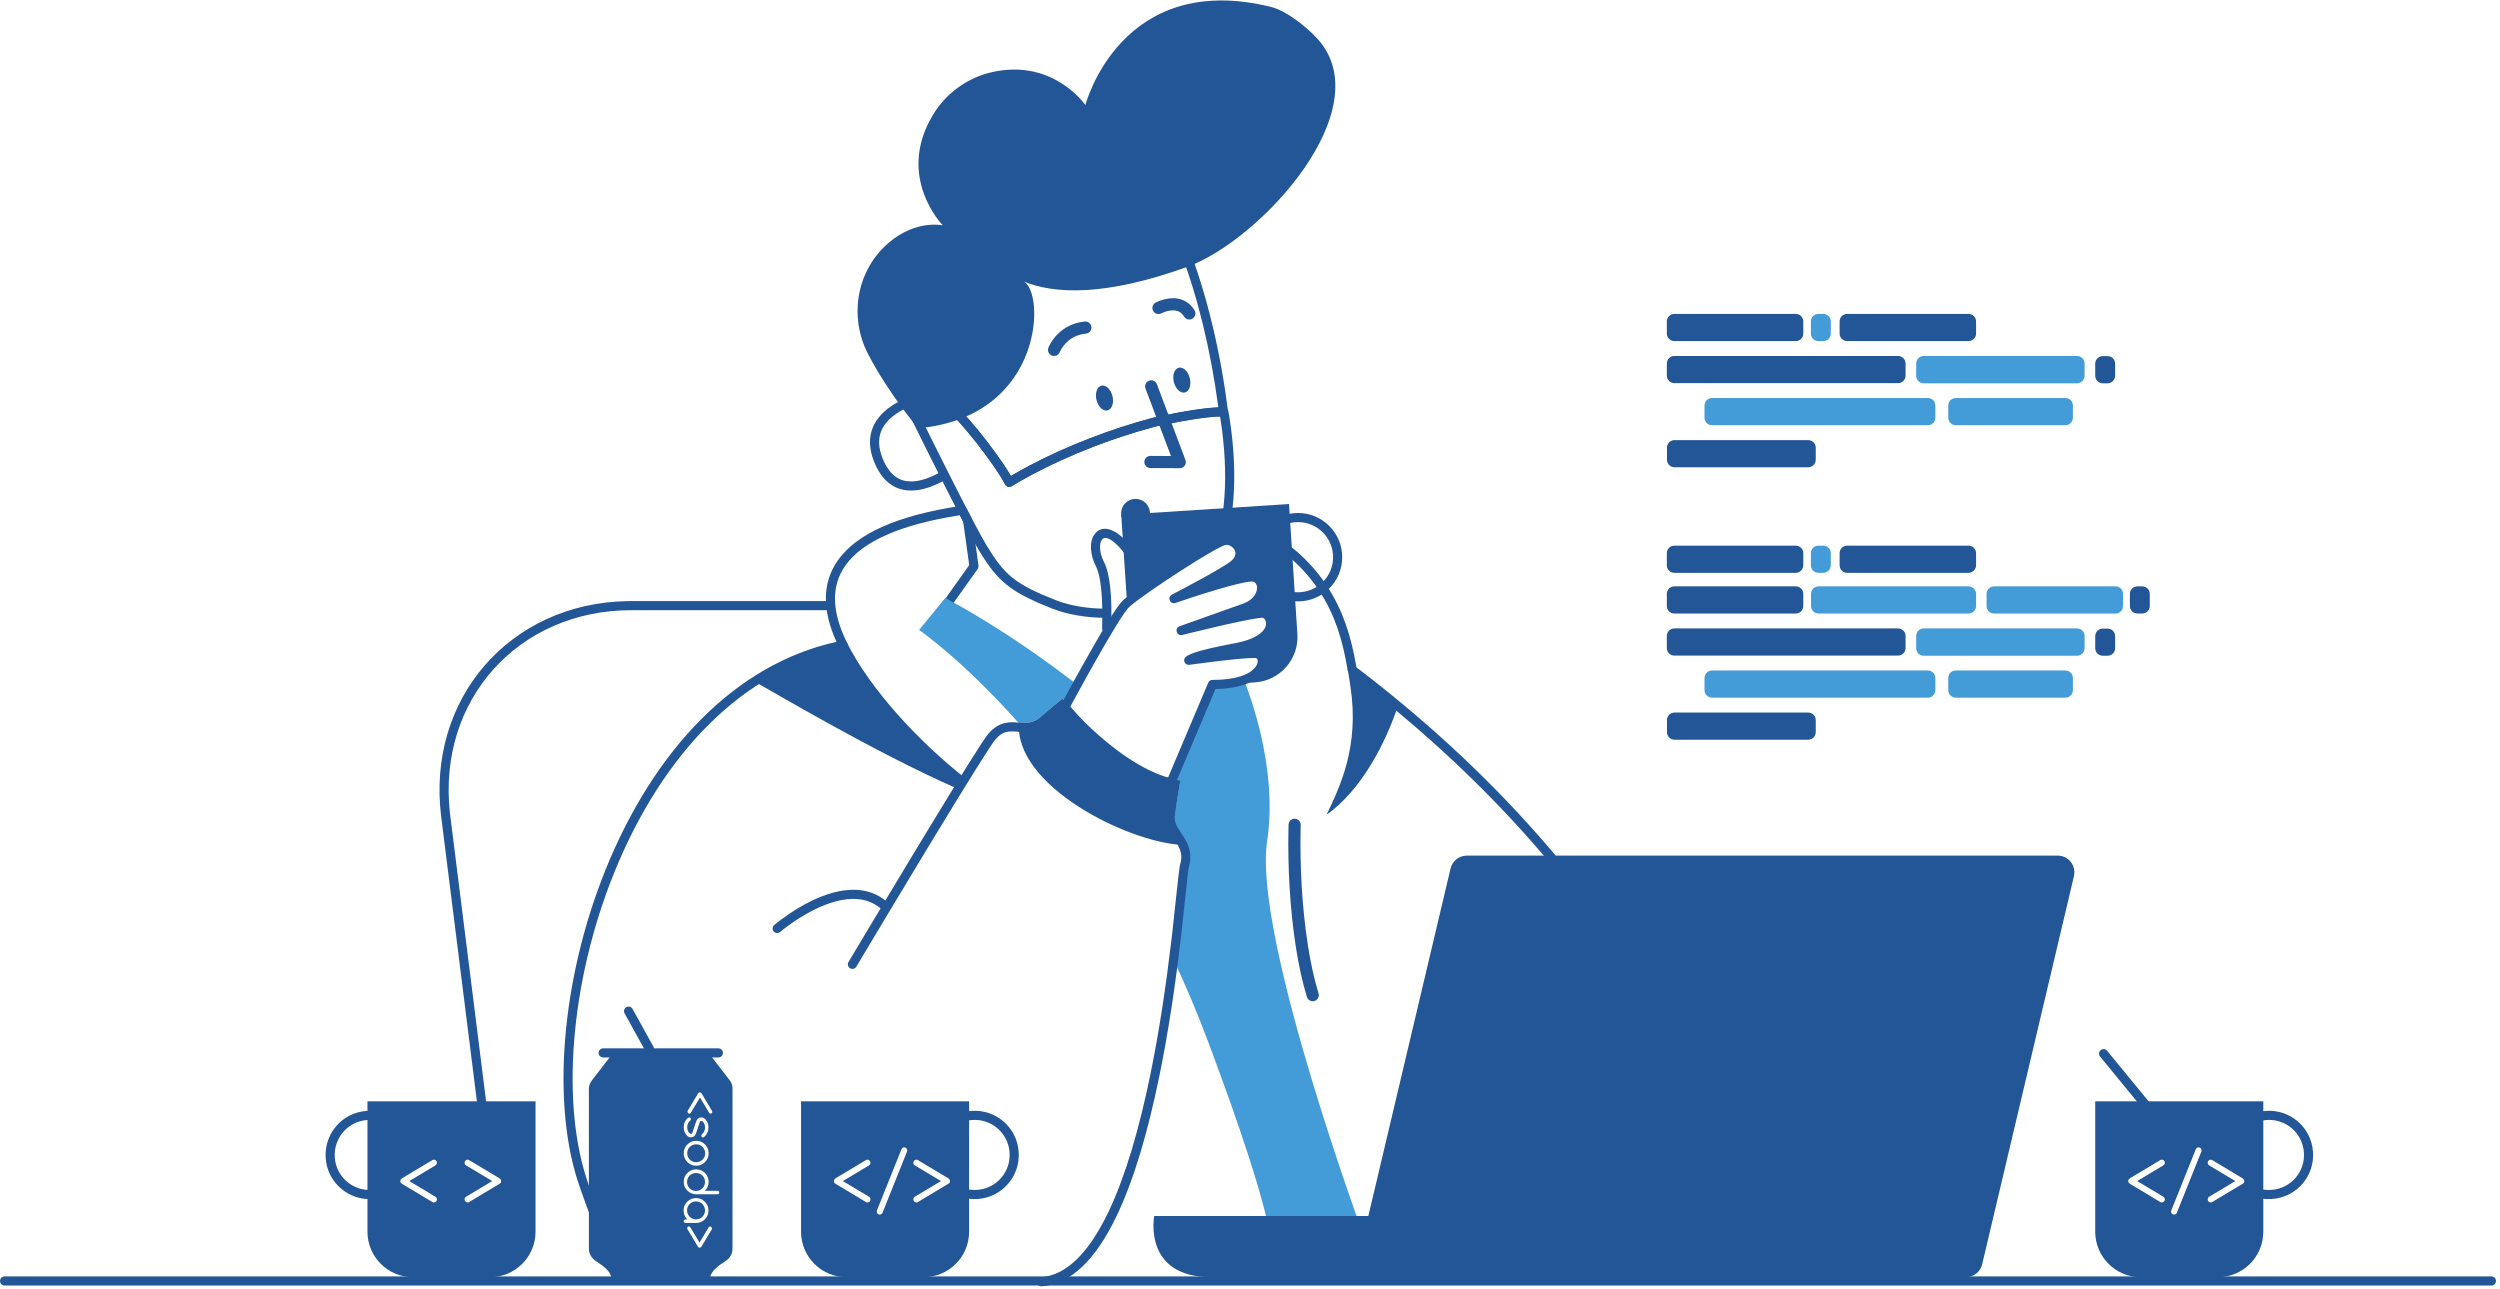 <svg width="603" height="311" viewBox="0 0 603 311" fill="none" xmlns="http://www.w3.org/2000/svg">
<path fill-rule="evenodd" clip-rule="evenodd" d="M199.515 144.982C200.122 144.982 200.615 145.474 200.615 146.081C200.615 146.666 200.157 147.144 199.58 147.178L199.515 147.18H152.266C124.952 147.18 105.554 168.897 108.505 195.929L108.601 196.75L117.545 268.032C117.621 268.634 117.193 269.184 116.591 269.259C116.01 269.332 115.478 268.938 115.373 268.369L115.363 268.305L106.419 197.023C102.853 168.588 122.943 145.449 151.401 144.989L152.266 144.982H199.515Z" fill="#225696"/>
<path fill-rule="evenodd" clip-rule="evenodd" d="M231.94 121.99C232.404 121.921 232.86 122.153 233.077 122.569L234.359 125.021C234.406 125.111 234.44 125.206 234.461 125.305L234.474 125.38L236.014 136.442C236.049 136.695 235.995 136.951 235.863 137.167L235.821 137.23L229.956 145.472C229.604 145.967 228.917 146.082 228.422 145.731C227.946 145.393 227.821 144.745 228.125 144.256L228.163 144.198L233.775 136.313L232.322 125.871L231.49 124.281L231.373 124.3C217.085 126.532 208.144 130.607 204.047 136.204L203.922 136.378C200.36 141.393 200.633 147.69 204.348 155.113C204.673 155.763 204.288 156.544 203.575 156.683C179.436 161.394 159.792 181.623 148.072 210.667C137.513 236.835 135.138 266.628 141.976 285.748L143.086 288.883C145.436 295.486 146.862 298.693 148.984 301.543C151.71 305.206 155.09 307.063 159.754 307.106C160.362 307.112 160.849 307.609 160.844 308.216C160.838 308.822 160.341 309.31 159.734 309.304C154.353 309.253 150.342 307.05 147.219 302.855L147.042 302.614C144.905 299.677 143.456 296.437 141.205 290.155L139.95 286.617C139.935 286.573 139.92 286.53 139.904 286.487C132.868 266.811 135.286 236.477 146.032 209.845C157.766 180.768 177.374 160.235 201.661 154.837L201.767 154.814L201.693 154.652C198.352 147.243 198.275 140.675 202.007 135.279L202.128 135.106C206.667 128.715 216.448 124.293 231.94 121.99Z" fill="#225696"/>
<path fill-rule="evenodd" clip-rule="evenodd" d="M245.774 174.469C245.774 174.396 245.774 174.322 245.774 174.249C247.497 174.432 249.183 174.432 250.833 173.04C254.865 169.56 256.295 168.498 256.295 168.498C256.295 168.498 256.661 168.938 257.321 169.67C258.127 168.205 258.934 166.667 259.777 165.128C242.365 151.648 229.06 144.835 229.06 144.835L228.07 144.139L221.692 151.941C221.692 151.941 232.102 159.084 245.774 174.469Z" fill="#439BD7"/>
<path fill-rule="evenodd" clip-rule="evenodd" d="M329.935 300.916C329.935 300.916 302.077 226.044 305.633 202.857C307.575 190.183 304.533 175.861 300.354 164.762L292.363 165.275L282.796 187.839C283.42 187.985 284.043 188.132 284.666 188.205C284.666 188.205 284.299 190.586 283.383 196.007C282.76 199.634 283.823 200.037 284.629 202.564C285.692 204.249 286.499 206.154 285.619 209.121C285.326 210.073 284.629 219.158 283.053 231.465C285.985 237.656 288.771 244.249 291.41 251.282C308.309 296.3 306.549 301.209 306.549 301.209L329.935 300.916Z" fill="#439BD7"/>
<path fill-rule="evenodd" clip-rule="evenodd" d="M294.805 124.516C295.002 123.942 295.628 123.636 296.202 123.832C307.341 127.645 315.115 133.667 320.188 141.529C323.865 147.228 325.822 153.159 327.119 160.654L327.172 160.965L327.914 161.53C363.403 188.69 388.761 219.314 405.611 251.445L406.124 252.43C412.459 264.647 417.232 276.471 420.66 287.646C423.071 295.502 424.568 302.183 425.374 307.453C425.465 308.053 425.053 308.614 424.453 308.705C423.852 308.797 423.291 308.385 423.199 307.785L423.114 307.236C422.305 302.155 420.852 295.769 418.558 288.29C415.167 277.239 410.444 265.537 404.171 253.441C387.302 220.906 361.653 189.89 325.495 162.45C325.271 162.28 325.121 162.031 325.075 161.754C323.824 154.176 321.945 148.308 318.34 142.72C313.537 135.276 306.164 129.565 295.489 125.912C294.915 125.715 294.609 125.09 294.805 124.516Z" fill="#225696"/>
<path fill-rule="evenodd" clip-rule="evenodd" d="M312.321 197.474C313.106 197.502 313.724 198.142 313.734 198.918L313.732 199.013L313.724 199.255C313.718 199.478 313.712 199.74 313.706 200.039C313.541 208.29 313.956 218.278 315.435 227.831C316.104 232.158 316.965 236.112 318.032 239.609C318.268 240.383 317.832 241.202 317.057 241.438C316.283 241.674 315.463 241.238 315.227 240.464C314.116 236.823 313.226 232.735 312.537 228.279C311.056 218.712 310.622 208.769 310.765 200.458L310.787 199.415L310.802 198.884C310.831 198.1 311.471 197.482 312.248 197.473L312.321 197.474Z" fill="#225696"/>
<path fill-rule="evenodd" clip-rule="evenodd" d="M325.06 161.282C325.317 162.857 325.537 164.286 325.72 165.531C327.956 180.11 323.154 189.817 319.965 196.52C328.506 190.476 334.297 178.975 337.193 170.22C333.711 167.436 328.909 164.139 325.06 161.282Z" fill="#225696"/>
<path fill-rule="evenodd" clip-rule="evenodd" d="M204.244 154.945C198.269 156.154 188.445 159.158 181.334 164.029C186.283 166.74 210.805 181.392 230.819 190.183C230.966 190.11 232.065 188.278 232.615 187.546C221.545 178.791 209.889 166.264 204.244 154.945Z" fill="#225696"/>
<path fill-rule="evenodd" clip-rule="evenodd" d="M220.083 95.533C220.669 95.374 221.274 95.719 221.433 96.305C221.587 96.87 221.271 97.451 220.723 97.635L220.531 97.692C220.472 97.71 220.399 97.733 220.312 97.762C220.013 97.86 219.678 97.983 219.316 98.13C218.279 98.55 217.242 99.082 216.281 99.728C212.234 102.452 210.778 106.183 213.265 111.435C214.826 114.735 217.007 116.135 219.79 116.122C222.006 116.111 224.468 115.224 227.16 113.697C227.688 113.397 228.36 113.582 228.66 114.11C228.959 114.637 228.774 115.308 228.246 115.608C225.255 117.305 222.475 118.307 219.8 118.32C216.155 118.337 213.2 116.439 211.277 112.375C208.279 106.043 210.173 101.189 215.053 97.905C216.15 97.167 217.319 96.567 218.488 96.093C219.193 95.807 219.749 95.624 220.083 95.533Z" fill="#225696"/>
<path fill-rule="evenodd" clip-rule="evenodd" d="M255.435 45.648C253.151 46.105 251.193 46.65 249.562 47.2L249.342 47.275C235.493 51.986 227.121 60.242 223.33 71.006C220.552 78.894 220.468 87.266 221.985 95.077C222.176 96.059 222.379 96.951 222.584 97.744L222.674 98.087L222.736 98.314C222.776 98.457 222.812 98.584 222.844 98.694L222.903 98.894C222.945 99.609 223.658 100.101 224.349 99.871L228.116 98.616L228.167 98.655C231.306 101.108 239.739 111.721 242.455 116.885C242.756 117.457 243.484 117.648 244.027 117.296L244.351 117.092L244.684 116.887C244.803 116.815 244.928 116.739 245.062 116.659L245.338 116.495C246.433 115.848 247.72 115.126 249.192 114.347C253.405 112.119 258.241 109.889 263.625 107.806L264.316 107.541C268.698 105.872 273.257 104.376 277.972 103.094L278.711 102.896L279.486 102.725C279.662 102.687 279.847 102.648 280.04 102.606L280.439 102.522C281.805 102.235 283.254 101.949 284.72 101.681C285.887 101.468 287.018 101.276 288.094 101.111L288.831 101C291.485 100.614 293.63 100.423 295.073 100.476C295.75 100.5 296.288 99.913 296.204 99.241C294.454 85.251 291.138 70.939 286.385 58.901C282.745 49.671 275.482 45.323 265.968 44.8C262.524 44.611 258.969 44.939 255.435 45.648ZM265.847 46.995C274.565 47.474 281.044 51.353 284.339 59.707L284.554 60.256C288.904 71.441 292.016 84.607 293.772 97.599L293.863 98.282L293.835 98.283C292.22 98.339 290.168 98.568 287.76 98.939C286.662 99.107 285.512 99.302 284.325 99.519C283.024 99.756 281.738 100.008 280.51 100.262L279.583 100.457C279.321 100.512 279.074 100.565 278.844 100.616L278.191 100.76L278.151 100.77C272.843 102.182 267.728 103.863 262.832 105.757C257.364 107.871 252.45 110.137 248.163 112.405L247.572 112.72C246.312 113.396 245.192 114.028 244.218 114.604L243.831 114.834L243.791 114.765C240.266 108.731 231.764 98.231 228.863 96.462L228.798 96.425C228.535 96.288 228.226 96.262 227.942 96.357L224.771 97.413C224.558 96.612 224.344 95.688 224.144 94.658C222.695 87.198 222.775 79.202 225.405 71.736C228.936 61.71 236.683 54.005 249.659 49.49L250.054 49.354C251.644 48.808 253.584 48.26 255.867 47.803C259.231 47.128 262.606 46.817 265.847 46.995Z" fill="#225696"/>
<path fill-rule="evenodd" clip-rule="evenodd" d="M227.941 96.321C228.248 96.218 228.586 96.256 228.863 96.425C231.735 98.177 240.096 108.485 243.683 114.546L243.831 114.798L244.218 114.567L244.678 114.297C245.697 113.705 246.86 113.058 248.163 112.368C252.45 110.101 257.364 107.835 262.832 105.72C267.494 103.917 272.357 102.306 277.394 100.937L278.151 100.733L278.673 100.616L279.578 100.42L279.981 100.334C281.362 100.043 282.826 99.752 284.31 99.481C285.332 99.293 286.328 99.122 287.286 98.97L287.762 98.896C290.931 98.408 293.482 98.166 295.234 98.243C295.74 98.265 296.165 98.629 296.264 99.125L296.316 99.395L296.418 99.963C296.441 100.1 296.466 100.244 296.491 100.395L296.575 100.91C296.714 101.786 296.852 102.753 296.982 103.799C297.752 109.982 297.972 116.399 297.306 122.416C297.282 122.633 297.257 122.849 297.231 123.064C297.157 123.666 296.608 124.095 296.006 124.021C295.403 123.948 294.974 123.4 295.047 122.797C295.073 122.591 295.097 122.383 295.12 122.174C295.764 116.352 295.55 110.097 294.8 104.07L294.723 103.467C294.606 102.578 294.484 101.753 294.362 101.003L294.266 100.429L294.156 100.431C292.676 100.465 290.696 100.674 288.341 101.031L288.097 101.068C287.015 101.234 285.879 101.428 284.707 101.642C283.426 101.877 282.16 102.126 280.95 102.377L279.847 102.61L278.96 102.803L278.693 102.863L277.972 103.058C273.257 104.339 268.698 105.835 264.316 107.505L263.625 107.77C258.241 109.852 253.405 112.082 249.192 114.311L248.613 114.619C247.475 115.23 246.456 115.803 245.56 116.328L245.062 116.623C244.928 116.703 244.803 116.778 244.684 116.851L244.109 117.207C244.074 117.229 244.046 117.246 244.027 117.259C243.484 117.611 242.756 117.421 242.455 116.848C239.766 111.736 231.474 101.283 228.263 98.694L228.116 98.579L222.061 100.606L224.097 104.723L225.66 107.864C226.831 110.213 227.996 112.536 229.128 114.777L230.697 117.871C234.008 124.375 236.513 129.118 237.884 131.414C242.264 138.723 244.845 140.9 254.749 144.8C258.077 146.087 262.318 146.813 266.668 146.813C267.275 146.813 267.768 147.305 267.768 147.912C267.768 148.519 267.275 149.011 266.668 149.011C262.056 149.011 257.547 148.239 253.949 146.847L253.036 146.484C243.609 142.693 240.612 140.144 236.272 132.999L235.996 132.541C234.61 130.219 232.141 125.55 228.874 119.138L227.916 117.252C226.425 114.311 224.865 111.202 223.3 108.06L221.957 105.357L219.532 100.448C219.248 99.871 219.519 99.18 220.108 98.944L220.17 98.921L227.941 96.321Z" fill="#225696"/>
<path fill-rule="evenodd" clip-rule="evenodd" d="M221.472 103.297C221.472 103.297 214.471 95.165 209.412 85.458C204.647 76.337 206.626 65.018 214.507 58.425C221.105 52.894 227.41 54.359 227.41 54.359C227.41 54.359 216.01 42.784 224.991 27.766C228.143 22.491 233.385 18.681 239.433 17.363C254.168 14.139 261.793 25.348 261.793 25.348C261.793 25.348 270.26 -7.326 306.622 1.685C310.288 2.601 315.127 6.484 317.692 9.267C333.198 26.154 304.02 58.022 286.279 64.396C266.815 71.429 254.278 71.062 246.617 67.766C252.152 69.451 252.336 100.476 221.472 103.297Z" fill="#225696"/>
<path fill-rule="evenodd" clip-rule="evenodd" d="M277.148 91.816C277.882 91.539 278.698 91.89 279.008 92.6L279.037 92.67L285.928 110.949C286.282 111.888 285.607 112.89 284.616 112.929L284.548 112.93L277.474 112.894C276.664 112.89 276.011 112.23 276.015 111.421C276.019 110.636 276.64 109.999 277.416 109.965L277.489 109.963L282.432 109.989L276.293 93.703C276.016 92.97 276.367 92.154 277.078 91.844L277.148 91.816Z" fill="#225696"/>
<path fill-rule="evenodd" clip-rule="evenodd" d="M273.889 127.29C275.812 127.29 277.371 125.732 277.371 123.81C277.371 121.888 275.812 120.33 273.889 120.33C271.966 120.33 270.407 121.888 270.407 123.81C270.407 125.732 271.966 127.29 273.889 127.29Z" fill="#225696"/>
<path fill-rule="evenodd" clip-rule="evenodd" d="M285.804 94.663C286.865 94.398 287.39 92.847 286.977 91.198C286.565 89.55 285.37 88.428 284.31 88.694C283.249 88.959 282.724 90.51 283.137 92.159C283.55 93.807 284.744 94.928 285.804 94.663Z" fill="#225696"/>
<path fill-rule="evenodd" clip-rule="evenodd" d="M267.15 98.99C268.21 98.725 268.735 97.173 268.323 95.525C267.91 93.876 266.716 92.755 265.655 93.02C264.595 93.285 264.069 94.836 264.482 96.485C264.895 98.133 266.089 99.255 267.15 98.99Z" fill="#225696"/>
<path fill-rule="evenodd" clip-rule="evenodd" d="M261.652 77.552C262.459 77.475 263.175 78.065 263.252 78.871C263.33 79.676 262.739 80.392 261.933 80.469C259.922 80.663 258.353 81.469 257.139 82.705C256.645 83.207 256.246 83.746 255.935 84.281L255.851 84.429C255.735 84.639 255.66 84.798 255.624 84.887L255.613 84.915C255.326 85.671 254.48 86.052 253.722 85.766C252.965 85.479 252.584 84.633 252.871 83.877C252.962 83.635 253.134 83.266 253.398 82.811C253.826 82.073 254.371 81.338 255.047 80.651C256.725 78.944 258.921 77.815 261.652 77.552Z" fill="#225696"/>
<path fill-rule="evenodd" clip-rule="evenodd" d="M279.996 72.456C281.331 71.993 282.709 71.792 284.058 72.022C285.723 72.305 287.135 73.231 288.117 74.842C288.539 75.534 288.319 76.435 287.628 76.856C286.936 77.277 286.034 77.058 285.613 76.367C285.081 75.494 284.41 75.054 283.566 74.911C282.778 74.776 281.866 74.909 280.958 75.224C280.723 75.306 280.508 75.393 280.32 75.479L280.155 75.557L280.125 75.573C279.414 75.96 278.523 75.697 278.136 74.986C277.749 74.275 278.012 73.386 278.723 72.999L278.85 72.933C279.122 72.794 279.512 72.624 279.996 72.456Z" fill="#225696"/>
<path fill-rule="evenodd" clip-rule="evenodd" d="M496.315 206.374H353.798C351.929 206.374 350.316 207.656 349.876 209.487L330.045 293.297H278.398C278.398 293.297 275.539 308.059 292.217 308.059C300.684 308.059 474.175 308.059 474.175 308.059C476.044 308.059 477.657 306.777 478.097 304.945L500.237 211.319C500.823 208.791 498.917 206.374 496.315 206.374Z" fill="#225696"/>
<path fill-rule="evenodd" clip-rule="evenodd" d="M439.755 82.271H438.619C437.592 82.271 436.786 81.465 436.786 80.44V77.546C436.786 76.52 437.592 75.714 438.619 75.714H439.755C440.781 75.714 441.588 76.52 441.588 77.546V80.44C441.588 81.465 440.781 82.271 439.755 82.271Z" fill="#439BD7"/>
<path fill-rule="evenodd" clip-rule="evenodd" d="M433.12 82.271H403.869C402.843 82.271 402.037 81.465 402.037 80.44V77.546C402.037 76.52 402.843 75.714 403.869 75.714H433.12C434.147 75.714 434.953 76.52 434.953 77.546V80.44C434.953 81.465 434.147 82.271 433.12 82.271Z" fill="#225696"/>
<path fill-rule="evenodd" clip-rule="evenodd" d="M436.126 112.711H403.906C402.88 112.711 402.073 111.905 402.073 110.879V107.986C402.073 106.96 402.88 106.154 403.906 106.154H436.126C437.153 106.154 437.959 106.96 437.959 107.986V110.879C437.959 111.905 437.116 112.711 436.126 112.711Z" fill="#225696"/>
<path fill-rule="evenodd" clip-rule="evenodd" d="M464.974 102.564H412.96C411.934 102.564 411.127 101.758 411.127 100.733V97.839C411.127 96.813 411.934 96.007 412.96 96.007H464.974C466 96.007 466.807 96.813 466.807 97.839V100.733C466.807 101.758 466 102.564 464.974 102.564Z" fill="#439BD7"/>
<path fill-rule="evenodd" clip-rule="evenodd" d="M498.147 102.564H471.755C470.729 102.564 469.922 101.758 469.922 100.733V97.839C469.922 96.813 470.729 96.007 471.755 96.007H498.147C499.173 96.007 499.98 96.813 499.98 97.839V100.733C499.98 101.758 499.173 102.564 498.147 102.564Z" fill="#439BD7"/>
<path fill-rule="evenodd" clip-rule="evenodd" d="M508.337 92.454H507.201C506.175 92.454 505.368 91.648 505.368 90.623V87.729C505.368 86.703 506.175 85.897 507.201 85.897H508.337C509.364 85.897 510.17 86.703 510.17 87.729V90.623C510.17 91.612 509.364 92.454 508.337 92.454Z" fill="#225696"/>
<path fill-rule="evenodd" clip-rule="evenodd" d="M457.79 92.418H403.869C402.843 92.418 402.037 91.612 402.037 90.586V87.692C402.037 86.667 402.843 85.861 403.869 85.861H457.79C458.816 85.861 459.622 86.667 459.622 87.692V90.586C459.622 91.612 458.816 92.418 457.79 92.418Z" fill="#225696"/>
<path fill-rule="evenodd" clip-rule="evenodd" d="M474.798 82.271H445.547C444.52 82.271 443.714 81.465 443.714 80.44V77.546C443.714 76.52 444.52 75.714 445.547 75.714H474.798C475.824 75.714 476.63 76.52 476.63 77.546V80.44C476.63 81.465 475.787 82.271 474.798 82.271Z" fill="#225696"/>
<path fill-rule="evenodd" clip-rule="evenodd" d="M500.97 92.454H464.021C462.995 92.454 462.188 91.648 462.188 90.623V87.692C462.188 86.667 462.995 85.861 464.021 85.861H500.97C501.996 85.861 502.802 86.667 502.802 87.692V90.623C502.802 91.612 501.996 92.454 500.97 92.454Z" fill="#439BD7"/>
<path fill-rule="evenodd" clip-rule="evenodd" d="M433.12 147.985H403.869C402.843 147.985 402.037 147.18 402.037 146.154V143.26C402.037 142.235 402.843 141.429 403.869 141.429H433.12C434.147 141.429 434.953 142.235 434.953 143.26V146.154C434.953 147.18 434.147 147.985 433.12 147.985Z" fill="#225696"/>
<path fill-rule="evenodd" clip-rule="evenodd" d="M436.126 178.425H403.906C402.88 178.425 402.073 177.619 402.073 176.593V173.7C402.073 172.674 402.88 171.868 403.906 171.868H436.126C437.153 171.868 437.959 172.674 437.959 173.7V176.593C437.959 177.582 437.116 178.425 436.126 178.425Z" fill="#225696"/>
<path fill-rule="evenodd" clip-rule="evenodd" d="M464.974 168.278H412.96C411.934 168.278 411.127 167.473 411.127 166.447V163.553C411.127 162.528 411.934 161.722 412.96 161.722H464.974C466 161.722 466.807 162.528 466.807 163.553V166.447C466.807 167.473 466 168.278 464.974 168.278Z" fill="#439BD7"/>
<path fill-rule="evenodd" clip-rule="evenodd" d="M498.147 168.278H471.755C470.729 168.278 469.922 167.473 469.922 166.447V163.553C469.922 162.528 470.729 161.722 471.755 161.722H498.147C499.173 161.722 499.98 162.528 499.98 163.553V166.447C499.98 167.473 499.173 168.278 498.147 168.278Z" fill="#439BD7"/>
<path fill-rule="evenodd" clip-rule="evenodd" d="M508.337 158.169H507.201C506.175 158.169 505.368 157.363 505.368 156.337V153.443C505.368 152.418 506.175 151.612 507.201 151.612H508.337C509.364 151.612 510.17 152.418 510.17 153.443V156.337C510.17 157.326 509.364 158.169 508.337 158.169Z" fill="#225696"/>
<path fill-rule="evenodd" clip-rule="evenodd" d="M516.695 147.985H515.559C514.532 147.985 513.726 147.18 513.726 146.154V143.26C513.726 142.235 514.532 141.429 515.559 141.429H516.695C517.721 141.429 518.528 142.235 518.528 143.26V146.154C518.528 147.18 517.721 147.985 516.695 147.985Z" fill="#225696"/>
<path fill-rule="evenodd" clip-rule="evenodd" d="M457.79 158.132H403.869C402.843 158.132 402.037 157.326 402.037 156.3V153.407C402.037 152.381 402.843 151.575 403.869 151.575H457.79C458.816 151.575 459.622 152.381 459.622 153.407V156.3C459.622 157.326 458.816 158.132 457.79 158.132Z" fill="#225696"/>
<path fill-rule="evenodd" clip-rule="evenodd" d="M474.798 147.985H438.655C437.629 147.985 436.823 147.18 436.823 146.154V143.26C436.823 142.235 437.629 141.429 438.655 141.429H474.798C475.824 141.429 476.63 142.235 476.63 143.26V146.154C476.63 147.18 475.787 147.985 474.798 147.985Z" fill="#439BD7"/>
<path fill-rule="evenodd" clip-rule="evenodd" d="M510.243 147.985H480.992C479.966 147.985 479.16 147.18 479.16 146.154V143.26C479.16 142.235 479.966 141.429 480.992 141.429H510.243C511.27 141.429 512.076 142.235 512.076 143.26V146.154C512.076 147.18 511.27 147.985 510.243 147.985Z" fill="#439BD7"/>
<path fill-rule="evenodd" clip-rule="evenodd" d="M439.755 138.169H438.619C437.592 138.169 436.786 137.363 436.786 136.337V133.443C436.786 132.418 437.592 131.612 438.619 131.612H439.755C440.781 131.612 441.588 132.418 441.588 133.443V136.337C441.588 137.326 440.781 138.169 439.755 138.169Z" fill="#439BD7"/>
<path fill-rule="evenodd" clip-rule="evenodd" d="M433.12 138.169H403.869C402.843 138.169 402.037 137.363 402.037 136.337V133.443C402.037 132.418 402.843 131.612 403.869 131.612H433.12C434.147 131.612 434.953 132.418 434.953 133.443V136.337C434.953 137.326 434.147 138.169 433.12 138.169Z" fill="#225696"/>
<path fill-rule="evenodd" clip-rule="evenodd" d="M474.798 138.169H445.547C444.52 138.169 443.714 137.363 443.714 136.337V133.443C443.714 132.418 444.52 131.612 445.547 131.612H474.798C475.824 131.612 476.63 132.418 476.63 133.443V136.337C476.63 137.326 475.787 138.169 474.798 138.169Z" fill="#225696"/>
<path fill-rule="evenodd" clip-rule="evenodd" d="M500.97 158.169H464.021C462.995 158.169 462.188 157.363 462.188 156.337V153.407C462.188 152.381 462.995 151.575 464.021 151.575H500.97C501.996 151.575 502.802 152.381 502.802 153.407V156.337C502.802 157.326 501.996 158.169 500.97 158.169Z" fill="#439BD7"/>
<path fill-rule="evenodd" clip-rule="evenodd" d="M546.485 267.952C552.372 267.503 557.484 271.916 557.892 277.792C558.342 283.674 553.926 288.783 548.017 289.193C547.095 289.239 546.342 289.22 545.6 289.109C544.999 289.019 544.585 288.459 544.675 287.859C544.765 287.259 545.325 286.845 545.926 286.935C546.503 287.022 547.119 287.037 547.886 286.999C552.556 286.675 556.056 282.625 555.699 277.952C555.375 273.285 551.322 269.787 546.66 270.143C545.898 270.206 545.141 270.364 544.424 270.603C543.848 270.795 543.225 270.484 543.033 269.908C542.841 269.332 543.153 268.71 543.729 268.518C544.61 268.225 545.538 268.031 546.485 267.952Z" fill="#225696"/>
<path fill-rule="evenodd" clip-rule="evenodd" d="M506.687 253.289C507.139 252.919 507.797 252.969 508.189 253.39L508.235 253.443L521.907 270.109C522.292 270.579 522.224 271.271 521.754 271.656C521.302 272.026 520.644 271.977 520.252 271.555L520.206 271.503L506.534 254.836C506.149 254.367 506.218 253.674 506.687 253.289Z" fill="#225696"/>
<path fill-rule="evenodd" clip-rule="evenodd" d="M505.368 265.641V297.07C505.368 303.15 510.28 308.059 516.365 308.059H534.913C540.998 308.059 545.909 303.15 545.909 297.07V265.641H505.368ZM521.79 288.645C522.047 288.828 522.157 289.011 522.157 289.304C522.157 289.524 522.083 289.67 521.937 289.817C521.79 289.963 521.607 290.037 521.423 290.037C521.277 290.037 521.167 290 521.057 289.927L513.726 285.531C513.469 285.348 513.323 285.128 513.323 284.872C513.323 284.615 513.469 284.396 513.726 284.213L521.057 279.817C521.167 279.744 521.277 279.707 521.423 279.707C521.643 279.707 521.79 279.78 521.937 279.927C522.083 280.073 522.157 280.257 522.157 280.44C522.157 280.696 522.047 280.916 521.79 281.099L515.485 284.872L521.79 288.645ZM530.954 277.802L525.052 292.528C525.016 292.601 524.979 292.674 524.906 292.747C524.759 292.894 524.576 292.967 524.393 292.967C524.173 292.967 524.026 292.894 523.879 292.747C523.733 292.601 523.659 292.418 523.659 292.235C523.659 292.125 523.696 292.015 523.733 291.905L529.634 277.18C529.671 277.106 529.708 277.033 529.781 276.96C529.928 276.813 530.111 276.74 530.294 276.74C530.514 276.74 530.661 276.813 530.807 276.96C530.954 277.106 531.027 277.289 531.027 277.473C531.027 277.619 530.991 277.729 530.954 277.802ZM540.924 285.531L533.593 289.927C533.483 290 533.373 290.037 533.227 290.037C533.007 290.037 532.86 289.963 532.713 289.817C532.567 289.67 532.493 289.487 532.493 289.304C532.493 289.048 532.603 288.828 532.86 288.645L539.165 284.872L532.86 281.099C532.603 280.916 532.493 280.733 532.493 280.44C532.493 280.22 532.567 280.073 532.713 279.927C532.86 279.78 533.043 279.707 533.227 279.707C533.373 279.707 533.483 279.744 533.593 279.817L540.924 284.213C541.181 284.396 541.327 284.615 541.327 284.872C541.327 285.128 541.217 285.385 540.924 285.531Z" fill="#225696"/>
<path fill-rule="evenodd" clip-rule="evenodd" d="M88.417 267.951C89.129 267.907 89.765 267.917 90.354 267.995C90.956 268.075 91.379 268.628 91.299 269.23C91.218 269.831 90.665 270.254 90.063 270.174C89.632 270.116 89.134 270.108 88.562 270.144C83.905 270.467 80.423 274.507 80.749 279.192C81.073 283.858 85.125 287.356 89.795 287C90.4 286.954 90.929 287.407 90.975 288.012C91.021 288.617 90.568 289.145 89.962 289.191C84.076 289.641 78.964 285.227 78.555 279.344C78.145 273.453 82.536 268.359 88.417 267.951Z" fill="#225696"/>
<path fill-rule="evenodd" clip-rule="evenodd" d="M88.632 265.641V297.07C88.632 303.15 93.544 308.059 99.629 308.059H118.177C124.261 308.059 129.173 303.15 129.173 297.07V265.641H88.632ZM105.017 288.645C105.274 288.828 105.384 289.011 105.384 289.304C105.384 289.524 105.311 289.67 105.164 289.817C105.017 289.963 104.834 290.037 104.651 290.037C104.504 290.037 104.394 290 104.284 289.927L96.953 285.531C96.697 285.348 96.55 285.128 96.55 284.872C96.55 284.615 96.697 284.396 96.953 284.213L104.284 279.817C104.394 279.744 104.504 279.707 104.651 279.707C104.871 279.707 105.017 279.78 105.164 279.927C105.311 280.073 105.384 280.257 105.384 280.44C105.384 280.696 105.274 280.916 105.017 281.099L98.713 284.872L105.017 288.645ZM120.486 285.531L113.155 289.927C113.045 290 112.935 290.037 112.788 290.037C112.568 290.037 112.422 289.963 112.275 289.817C112.129 289.67 112.055 289.487 112.055 289.304C112.055 289.048 112.165 288.828 112.422 288.645L118.726 284.872L112.422 281.099C112.165 280.916 112.055 280.733 112.055 280.44C112.055 280.22 112.129 280.073 112.275 279.927C112.422 279.78 112.605 279.707 112.788 279.707C112.935 279.707 113.045 279.744 113.155 279.817L120.486 284.213C120.743 284.396 120.889 284.615 120.889 284.872C120.889 285.128 120.743 285.385 120.486 285.531Z" fill="#225696"/>
<path fill-rule="evenodd" clip-rule="evenodd" d="M151.075 242.921C151.587 242.638 152.226 242.807 152.535 243.294L152.569 243.351L157.591 252.436C157.885 252.967 157.692 253.635 157.16 253.929C156.648 254.212 156.009 254.043 155.7 253.556L155.666 253.498L150.644 244.414C150.35 243.883 150.543 243.214 151.075 242.921Z" fill="#225696"/>
<path fill-rule="evenodd" clip-rule="evenodd" d="M173.27 252.857C173.877 252.857 174.37 253.349 174.37 253.956C174.37 254.541 173.912 255.02 173.334 255.053L173.27 255.055H145.485C144.878 255.055 144.385 254.563 144.385 253.956C144.385 253.371 144.843 252.892 145.42 252.859L145.485 252.857H173.27Z" fill="#225696"/>
<path fill-rule="evenodd" clip-rule="evenodd" d="M169.421 283.553C169.018 283.15 168.505 282.93 167.882 282.93C167.295 282.93 166.782 283.15 166.342 283.553C165.939 283.956 165.719 284.469 165.719 285.092C165.719 285.678 165.939 286.191 166.342 286.63C166.745 287.033 167.258 287.253 167.882 287.253C168.468 287.253 168.981 287.033 169.421 286.63C169.824 286.227 170.044 285.714 170.044 285.092C170.044 284.469 169.861 283.956 169.421 283.553Z" fill="#225696"/>
<path fill-rule="evenodd" clip-rule="evenodd" d="M167.918 280.33C168.505 280.33 169.018 280.11 169.458 279.707C169.861 279.304 170.081 278.791 170.081 278.169C170.081 277.582 169.861 277.07 169.458 276.63C169.054 276.227 168.541 276.007 167.918 276.007C167.332 276.007 166.819 276.227 166.379 276.63C165.975 277.033 165.755 277.546 165.755 278.169C165.755 278.755 165.975 279.267 166.379 279.707C166.819 280.11 167.295 280.33 167.918 280.33Z" fill="#225696"/>
<path fill-rule="evenodd" clip-rule="evenodd" d="M169.421 293.48C169.824 293.077 170.044 292.564 170.044 291.941C170.044 291.355 169.824 290.842 169.421 290.403C169.018 290 168.505 289.78 167.882 289.78C167.295 289.78 166.782 290 166.342 290.403C165.939 290.806 165.719 291.318 165.719 291.941C165.719 292.527 165.939 293.04 166.342 293.48C166.745 293.883 167.258 294.102 167.882 294.102C168.505 294.102 169.018 293.883 169.421 293.48Z" fill="#225696"/>
<path fill-rule="evenodd" clip-rule="evenodd" d="M176.019 260.586L171.144 254.249H147.648L142.773 260.586C142.296 261.209 142.039 261.905 142.039 262.637V301.209C142.039 302.417 142.699 303.516 143.836 304.249C145.338 305.201 147.281 306.63 147.391 308.022H171.327C171.474 306.63 173.38 305.165 174.883 304.249C176.019 303.553 176.679 302.417 176.679 301.209V262.637C176.716 261.905 176.496 261.172 176.019 260.586ZM165.829 267.985L168.395 263.7C168.505 263.553 168.615 263.48 168.798 263.48C168.945 263.48 169.091 263.553 169.201 263.7L171.767 267.985C171.804 268.059 171.804 268.132 171.804 268.205C171.804 268.315 171.767 268.425 171.694 268.498C171.62 268.571 171.51 268.608 171.4 268.608C171.254 268.608 171.107 268.535 171.034 268.388L168.835 264.725L166.635 268.388C166.525 268.535 166.415 268.608 166.269 268.608C166.159 268.608 166.049 268.571 165.975 268.498C165.902 268.425 165.866 268.315 165.866 268.205C165.756 268.095 165.792 268.022 165.829 267.985ZM165.975 269.597C166.049 269.56 166.122 269.524 166.232 269.524C166.342 269.524 166.452 269.56 166.525 269.634C166.599 269.707 166.635 269.817 166.635 269.927C166.635 270.037 166.599 270.146 166.525 270.22C166.452 270.293 166.379 270.33 166.379 270.366C165.975 270.769 165.756 271.282 165.756 271.905C165.756 272.491 165.939 272.967 166.305 273.333C166.415 273.406 166.525 273.48 166.672 273.48C166.855 273.48 166.965 273.37 167.002 273.223L167.882 270.586C167.992 270.256 168.138 270.037 168.248 269.89C168.505 269.634 168.798 269.524 169.164 269.524C169.531 269.524 169.824 269.67 170.081 269.927C170.594 270.439 170.887 271.099 170.887 271.941C170.887 272.857 170.521 273.626 169.824 274.249C169.751 274.322 169.678 274.322 169.568 274.322C169.458 274.322 169.348 274.286 169.274 274.212C169.201 274.139 169.164 274.029 169.164 273.919C169.164 273.809 169.201 273.7 169.274 273.626C169.348 273.553 169.421 273.516 169.421 273.48C169.824 273.077 170.044 272.564 170.044 271.941C170.044 271.355 169.861 270.879 169.494 270.513C169.384 270.439 169.274 270.366 169.128 270.366C168.945 270.366 168.835 270.476 168.798 270.623L167.918 273.26C167.808 273.59 167.662 273.809 167.552 273.956C167.295 274.212 167.002 274.322 166.635 274.322C166.269 274.322 165.975 274.176 165.719 273.919C165.206 273.406 164.912 272.747 164.912 271.905C164.912 270.989 165.242 270.22 165.975 269.597ZM165.792 276.044C166.379 275.458 167.075 275.165 167.918 275.165C168.761 275.165 169.458 275.458 170.044 276.044C170.631 276.63 170.924 277.326 170.924 278.168C170.924 279.011 170.631 279.707 170.044 280.293C169.458 280.879 168.761 281.172 167.918 281.172C167.075 281.172 166.379 280.879 165.792 280.293C165.206 279.707 164.912 279.011 164.912 278.168C164.912 277.326 165.206 276.63 165.792 276.044ZM165.022 294.835C164.949 294.762 164.912 294.652 164.912 294.542C164.912 294.432 164.949 294.322 165.022 294.249C165.096 294.176 165.206 294.139 165.316 294.139H165.792C165.206 293.553 164.876 292.82 164.876 291.978C164.876 291.135 165.169 290.439 165.756 289.853C166.342 289.267 167.038 288.974 167.882 288.974C168.725 288.974 169.421 289.267 170.008 289.853C170.594 290.439 170.887 291.135 170.887 291.978C170.887 292.82 170.594 293.516 170.008 294.102C169.421 294.689 168.725 294.982 167.882 294.982H165.316C165.206 294.945 165.096 294.908 165.022 294.835ZM171.73 296.447L169.164 300.733C169.055 300.879 168.945 300.952 168.761 300.952C168.615 300.952 168.468 300.879 168.358 300.733L165.792 296.447C165.756 296.374 165.756 296.3 165.756 296.227C165.756 296.117 165.792 296.007 165.865 295.934C165.939 295.861 166.049 295.824 166.159 295.824C166.305 295.824 166.452 295.897 166.525 296.044L168.725 299.707L170.924 296.044C171.034 295.897 171.144 295.824 171.29 295.824C171.4 295.824 171.51 295.861 171.584 295.934C171.657 296.007 171.694 296.117 171.694 296.227C171.767 296.337 171.767 296.374 171.73 296.447ZM173.38 287.949C173.307 288.022 173.197 288.059 173.087 288.059H167.918C167.075 288.059 166.379 287.766 165.792 287.179C165.206 286.593 164.912 285.897 164.912 285.055C164.912 284.212 165.206 283.516 165.792 282.93C166.379 282.344 167.075 282.051 167.918 282.051C168.761 282.051 169.458 282.344 170.044 282.93C170.631 283.516 170.924 284.212 170.924 285.055C170.924 285.897 170.631 286.593 170.044 287.179C170.044 287.179 170.044 287.179 170.008 287.216H173.087C173.197 287.216 173.307 287.253 173.38 287.326C173.453 287.399 173.49 287.509 173.49 287.619C173.49 287.729 173.453 287.875 173.38 287.949Z" fill="#225696"/>
<path fill-rule="evenodd" clip-rule="evenodd" d="M264.013 128.851C265.61 126.675 268.467 127.253 271.381 130.262C274.218 133.197 276.04 137.091 277.048 141.321C277.189 141.911 276.824 142.504 276.233 142.644C275.642 142.785 275.049 142.42 274.909 141.83C273.984 137.95 272.322 134.399 269.8 131.79C267.702 129.623 266.371 129.354 265.786 130.151C265.074 131.121 265.168 133.33 266.223 135.447L266.289 135.576C267.819 138.535 268.247 144.362 268.024 151.573C268.005 152.179 267.498 152.656 266.891 152.637C266.283 152.618 265.807 152.111 265.825 151.504L265.847 150.736C266.001 144.372 265.584 139.119 264.384 136.682L264.335 136.586C262.871 133.761 262.716 130.618 264.013 128.851Z" fill="#225696"/>
<path fill-rule="evenodd" clip-rule="evenodd" d="M313.074 123.736C307.183 123.736 302.407 128.509 302.407 134.396C302.407 140.283 307.183 145.055 313.074 145.055C318.965 145.055 323.741 140.283 323.741 134.396C323.741 128.509 318.965 123.736 313.074 123.736ZM313.074 125.934C317.75 125.934 321.541 129.723 321.541 134.396C321.541 139.069 317.75 142.857 313.074 142.857C308.397 142.857 304.606 139.069 304.606 134.396C304.606 129.723 308.397 125.934 313.074 125.934Z" fill="#225696"/>
<path fill-rule="evenodd" clip-rule="evenodd" d="M255.981 169.366C256.443 169.031 257.081 169.109 257.452 169.533L257.651 169.784C257.785 169.951 257.943 170.146 258.125 170.367C258.646 170.999 259.252 171.705 259.934 172.466C261.882 174.642 264.047 176.818 266.367 178.846C271.94 183.717 277.488 186.945 282.642 187.78C283.067 187.849 283.413 188.159 283.527 188.574L283.551 188.668C283.588 188.826 283.631 189.056 283.671 189.362C283.887 190.985 283.852 193.221 283.409 196.107L283.369 196.363C283.14 197.797 283.489 198.803 284.645 200.575L285.224 201.448C286.064 202.73 286.478 203.515 286.788 204.557C287.234 206.058 287.218 207.645 286.674 209.429L286.667 209.462C286.535 210.196 285.444 220.807 284.922 225.368L284.874 225.782C283.489 237.69 281.826 248.805 279.68 259.333C276.852 273.212 273.422 284.772 269.272 293.404C264.271 303.808 258.325 309.724 251.245 310.253C250.639 310.299 250.111 309.845 250.066 309.239C250.021 308.634 250.475 308.107 251.081 308.062C257.121 307.61 262.485 302.329 267.149 292.744L267.29 292.452C271.347 284.014 274.73 272.611 277.525 258.894C279.599 248.719 281.221 237.977 282.577 226.487L282.78 224.736C283.287 220.228 284.388 209.561 284.562 208.821L284.567 208.801C285.309 206.365 284.934 205.008 283.289 202.508L282.904 201.928C281.396 199.649 280.854 198.167 281.197 196.017C281.619 193.373 281.678 191.349 281.522 189.907L281.51 189.807L281.307 189.765C276.049 188.651 270.605 185.422 265.174 180.721L264.919 180.5C262.527 178.408 260.3 176.17 258.295 173.932C257.72 173.291 257.198 172.686 256.731 172.129L256.443 171.784L255.945 172.182C254.985 172.955 253.76 173.973 252.244 175.268C251.276 176.094 250.221 176.532 249.028 176.667L248.847 176.686C248.104 176.755 247.471 176.715 246.201 176.569L246.046 176.551C243.049 176.199 241.814 176.437 240.197 178.248L240.113 178.343C239.075 179.528 233.767 188.025 225.666 201.366L223.1 205.598L222.051 207.332C219.59 211.404 217.034 215.649 214.458 219.94L208.158 230.46L206.545 233.163C206.234 233.684 205.559 233.855 205.037 233.545C204.535 233.246 204.358 232.609 204.623 232.097L206.473 228.994L209.808 223.42C213.126 217.88 216.457 212.34 219.64 207.071L223.56 200.596C231.974 186.735 237.28 178.239 238.458 176.896C239.7 175.475 241.043 174.669 242.551 174.358C243.551 174.152 244.345 174.155 245.794 174.31L246.604 174.402C248.856 174.648 249.739 174.515 250.815 173.597L251.735 172.815C252.853 171.869 253.793 171.093 254.567 170.469L255.142 170.01C255.282 169.9 255.41 169.8 255.526 169.71L255.905 169.421C255.937 169.397 255.962 169.379 255.981 169.366Z" fill="#225696"/>
<path fill-rule="evenodd" clip-rule="evenodd" d="M283.42 196.044C284.336 190.586 284.703 188.242 284.703 188.242C270.7 186.081 256.295 168.498 256.295 168.498C256.295 168.498 254.865 169.561 250.833 173.04C249.22 174.432 247.534 174.432 245.774 174.249C244.528 189.524 271.983 203.114 284.959 203.773C284.153 200.11 282.723 200.183 283.42 196.044Z" fill="#225696"/>
<path fill-rule="evenodd" clip-rule="evenodd" d="M203.736 214.751C207.842 214.232 211.458 215.184 214.342 217.879C214.786 218.293 214.809 218.989 214.394 219.432C213.979 219.875 213.283 219.899 212.84 219.484C210.47 217.27 207.508 216.489 204.012 216.932C200.84 217.333 197.392 218.718 193.896 220.782C192.405 221.661 191.008 222.605 189.746 223.548L189.424 223.791C189.216 223.949 189.021 224.101 188.839 224.246L188.575 224.456C188.482 224.532 188.398 224.601 188.324 224.662L188.174 224.788C187.714 225.185 187.019 225.133 186.623 224.674C186.226 224.214 186.277 223.52 186.737 223.124L186.889 222.996C186.953 222.942 187.031 222.878 187.121 222.805L187.471 222.524C187.761 222.295 188.081 222.048 188.429 221.788C189.751 220.8 191.214 219.812 192.778 218.889C196.509 216.687 200.219 215.196 203.736 214.751Z" fill="#225696"/>
<path fill-rule="evenodd" clip-rule="evenodd" d="M295.532 129.235L295.435 129.246C293.961 129.458 289.902 131.765 284.183 135.449L283.013 136.208C277.814 139.594 272.701 143.189 271.004 144.666L270.912 144.75C269.391 146.179 265.961 151.813 260.94 160.811L260.624 161.378C260.33 161.906 260.031 162.444 259.729 162.989L258.84 164.602C257.201 167.583 255.513 170.697 253.834 173.831L252.376 176.561C251.842 177.562 251.341 178.508 250.876 179.387L249.895 181.248C249.622 181.769 249.808 182.413 250.317 182.708L278.029 198.789L278.089 198.821C278.652 199.104 279.345 198.855 279.594 198.267L293.168 166.185L293.355 166.181C299.09 166.05 302.925 164.533 304.657 162.086C306.322 159.732 305.522 156.719 303.043 156.523L302.978 156.519C302.655 156.497 302.226 156.497 301.697 156.517L301.361 156.531L301.401 156.518C304.731 155.412 306.735 153.73 307.37 151.68C308.088 149.366 306.727 146.943 304.675 146.815L304.627 146.812C304.138 146.785 303.247 146.885 301.979 147.101L301.779 147.135L301.853 147.096C303.681 146.095 304.883 144.589 305.271 142.891C305.763 140.735 304.787 138.691 302.797 138.168L302.736 138.154C301.591 137.904 298.582 138.494 294.441 139.654L293.998 139.778L294.199 139.662C295.492 138.911 296.595 138.238 297.477 137.658C299.889 136.071 300.717 133.917 299.872 131.936C299.151 130.244 297.302 129.083 295.532 129.235ZM297.849 132.798C298.248 133.733 297.843 134.786 296.267 135.822L295.977 136.011C294.932 136.686 293.584 137.49 291.989 138.396L291.192 138.847C291 138.955 290.805 139.064 290.608 139.173C289.064 140.033 287.42 140.922 285.765 141.798L284.664 142.378L282.929 143.28L282.662 143.417C281.445 144.04 282.231 145.881 283.523 145.434L284.338 145.154C293.098 142.157 301 139.972 302.24 140.294C302.977 140.488 303.374 141.319 303.127 142.402C302.816 143.762 301.604 145.012 299.615 145.682L299.436 145.741L284.517 151.053C283.222 151.514 283.78 153.43 285.089 153.168L285.207 153.14L287.28 152.628L287.796 152.502C289.801 152.013 291.852 151.524 293.828 151.068L294.695 150.869L295.926 150.59C300.549 149.554 303.774 148.949 304.521 149.008C305.06 149.041 305.592 149.989 305.27 151.03C304.749 152.711 302.444 154.256 298.081 155.108L296.618 155.387C288.895 156.882 286.14 157.863 285.714 158.821C285.372 159.59 285.985 160.433 286.809 160.363L288.795 160.096C290.269 159.902 291.801 159.707 293.31 159.525L294.085 159.433L295.817 159.234C299.385 158.838 301.93 158.64 302.87 158.714C303.398 158.756 303.65 159.702 302.861 160.817C301.52 162.712 298.039 164.008 292.44 163.993L292.366 163.995C291.953 164.021 291.587 164.279 291.424 164.664L278.054 196.262L252.333 181.337L254.141 177.924C254.374 177.486 254.614 177.036 254.859 176.576L255.772 174.869C257.753 171.173 259.744 167.505 261.654 164.053L262.546 162.446L263.44 160.845C268.031 152.664 271.321 147.305 272.449 146.323C276.453 142.838 293.784 131.59 295.72 131.425C296.525 131.356 297.493 131.963 297.849 132.798Z" fill="#225696"/>
<path fill-rule="evenodd" clip-rule="evenodd" d="M234.291 267.952C240.177 267.503 245.29 271.916 245.698 277.792C246.148 283.674 241.731 288.783 235.834 289.192C234.428 289.277 233.095 289.133 231.901 288.735C231.325 288.543 231.013 287.921 231.205 287.345C231.397 286.769 232.02 286.458 232.596 286.65C233.506 286.953 234.561 287.067 235.691 286.999C240.361 286.675 243.862 282.626 243.504 277.952C243.18 273.285 239.128 269.787 234.453 270.144C233.991 270.177 233.529 270.243 233.065 270.342C232.472 270.469 231.887 270.091 231.76 269.498C231.633 268.904 232.011 268.32 232.605 268.193C233.168 268.072 233.732 267.992 234.291 267.952Z" fill="#225696"/>
<path fill-rule="evenodd" clip-rule="evenodd" d="M193.21 265.641V297.07C193.21 303.15 198.122 308.059 204.207 308.059H222.755C228.84 308.059 233.751 303.15 233.751 297.07V265.641H193.21ZM209.595 288.645C209.852 288.828 209.962 289.011 209.962 289.304C209.962 289.524 209.889 289.67 209.742 289.817C209.595 289.963 209.412 290.037 209.229 290.037C209.082 290.037 208.972 290 208.862 289.927L201.531 285.531C201.275 285.348 201.128 285.128 201.128 284.872C201.128 284.615 201.275 284.396 201.531 284.213L208.862 279.817C208.972 279.744 209.082 279.707 209.229 279.707C209.449 279.707 209.595 279.78 209.742 279.927C209.889 280.073 209.962 280.257 209.962 280.44C209.962 280.696 209.852 280.916 209.595 281.099L203.291 284.872L209.595 288.645ZM218.759 277.802L212.858 292.528C212.821 292.601 212.784 292.674 212.711 292.747C212.565 292.894 212.381 292.967 212.198 292.967C211.978 292.967 211.831 292.894 211.685 292.747C211.538 292.601 211.465 292.418 211.465 292.235C211.465 292.125 211.501 292.015 211.538 291.905L217.44 277.18C217.476 277.106 217.513 277.033 217.586 276.96C217.733 276.813 217.916 276.74 218.1 276.74C218.319 276.74 218.466 276.813 218.613 276.96C218.759 277.106 218.833 277.289 218.833 277.473C218.833 277.619 218.796 277.729 218.759 277.802ZM228.73 285.531L221.399 289.927C221.289 290 221.179 290.037 221.032 290.037C220.812 290.037 220.665 289.963 220.519 289.817C220.372 289.67 220.299 289.487 220.299 289.304C220.299 289.048 220.409 288.828 220.665 288.645L226.97 284.872L220.665 281.099C220.409 280.916 220.299 280.733 220.299 280.44C220.299 280.22 220.372 280.073 220.519 279.927C220.665 279.78 220.849 279.707 221.032 279.707C221.179 279.707 221.289 279.744 221.399 279.817L228.73 284.213C228.986 284.396 229.133 284.615 229.133 284.872C229.169 285.128 229.023 285.385 228.73 285.531Z" fill="#225696"/>
<path fill-rule="evenodd" clip-rule="evenodd" d="M600.93 307.875C601.537 307.875 602.029 308.367 602.029 308.974C602.029 309.56 601.572 310.038 600.994 310.071L600.93 310.073H1.1C0.492 310.073 0 309.581 0 308.974C0 308.389 0.458 307.911 1.035 307.877L1.1 307.875H600.93Z" fill="#225696"/>
<path fill-rule="evenodd" clip-rule="evenodd" d="M312.927 152.931L310.911 121.575L270.443 124.176L271.836 145.385C275.429 142.308 293.097 130.513 295.662 130.293C298.228 130.073 301.307 133.81 296.909 136.703C292.51 139.597 283.2 144.359 283.2 144.359C290.934 141.648 300.721 138.718 302.554 139.194C305.34 139.927 305.156 145.055 299.841 146.74L284.922 152.051C284.922 152.051 302.297 147.692 304.643 147.876C306.989 148.059 309.042 154.139 298.118 156.191C287.195 158.278 286.755 159.231 286.755 159.231C286.755 159.231 300.208 157.326 302.994 157.583C305.779 157.839 305.853 165.092 292.473 165.055L292.4 165.238L302.7 164.579C308.712 164.213 313.33 158.974 312.927 152.931Z" fill="#225696"/>
</svg>
